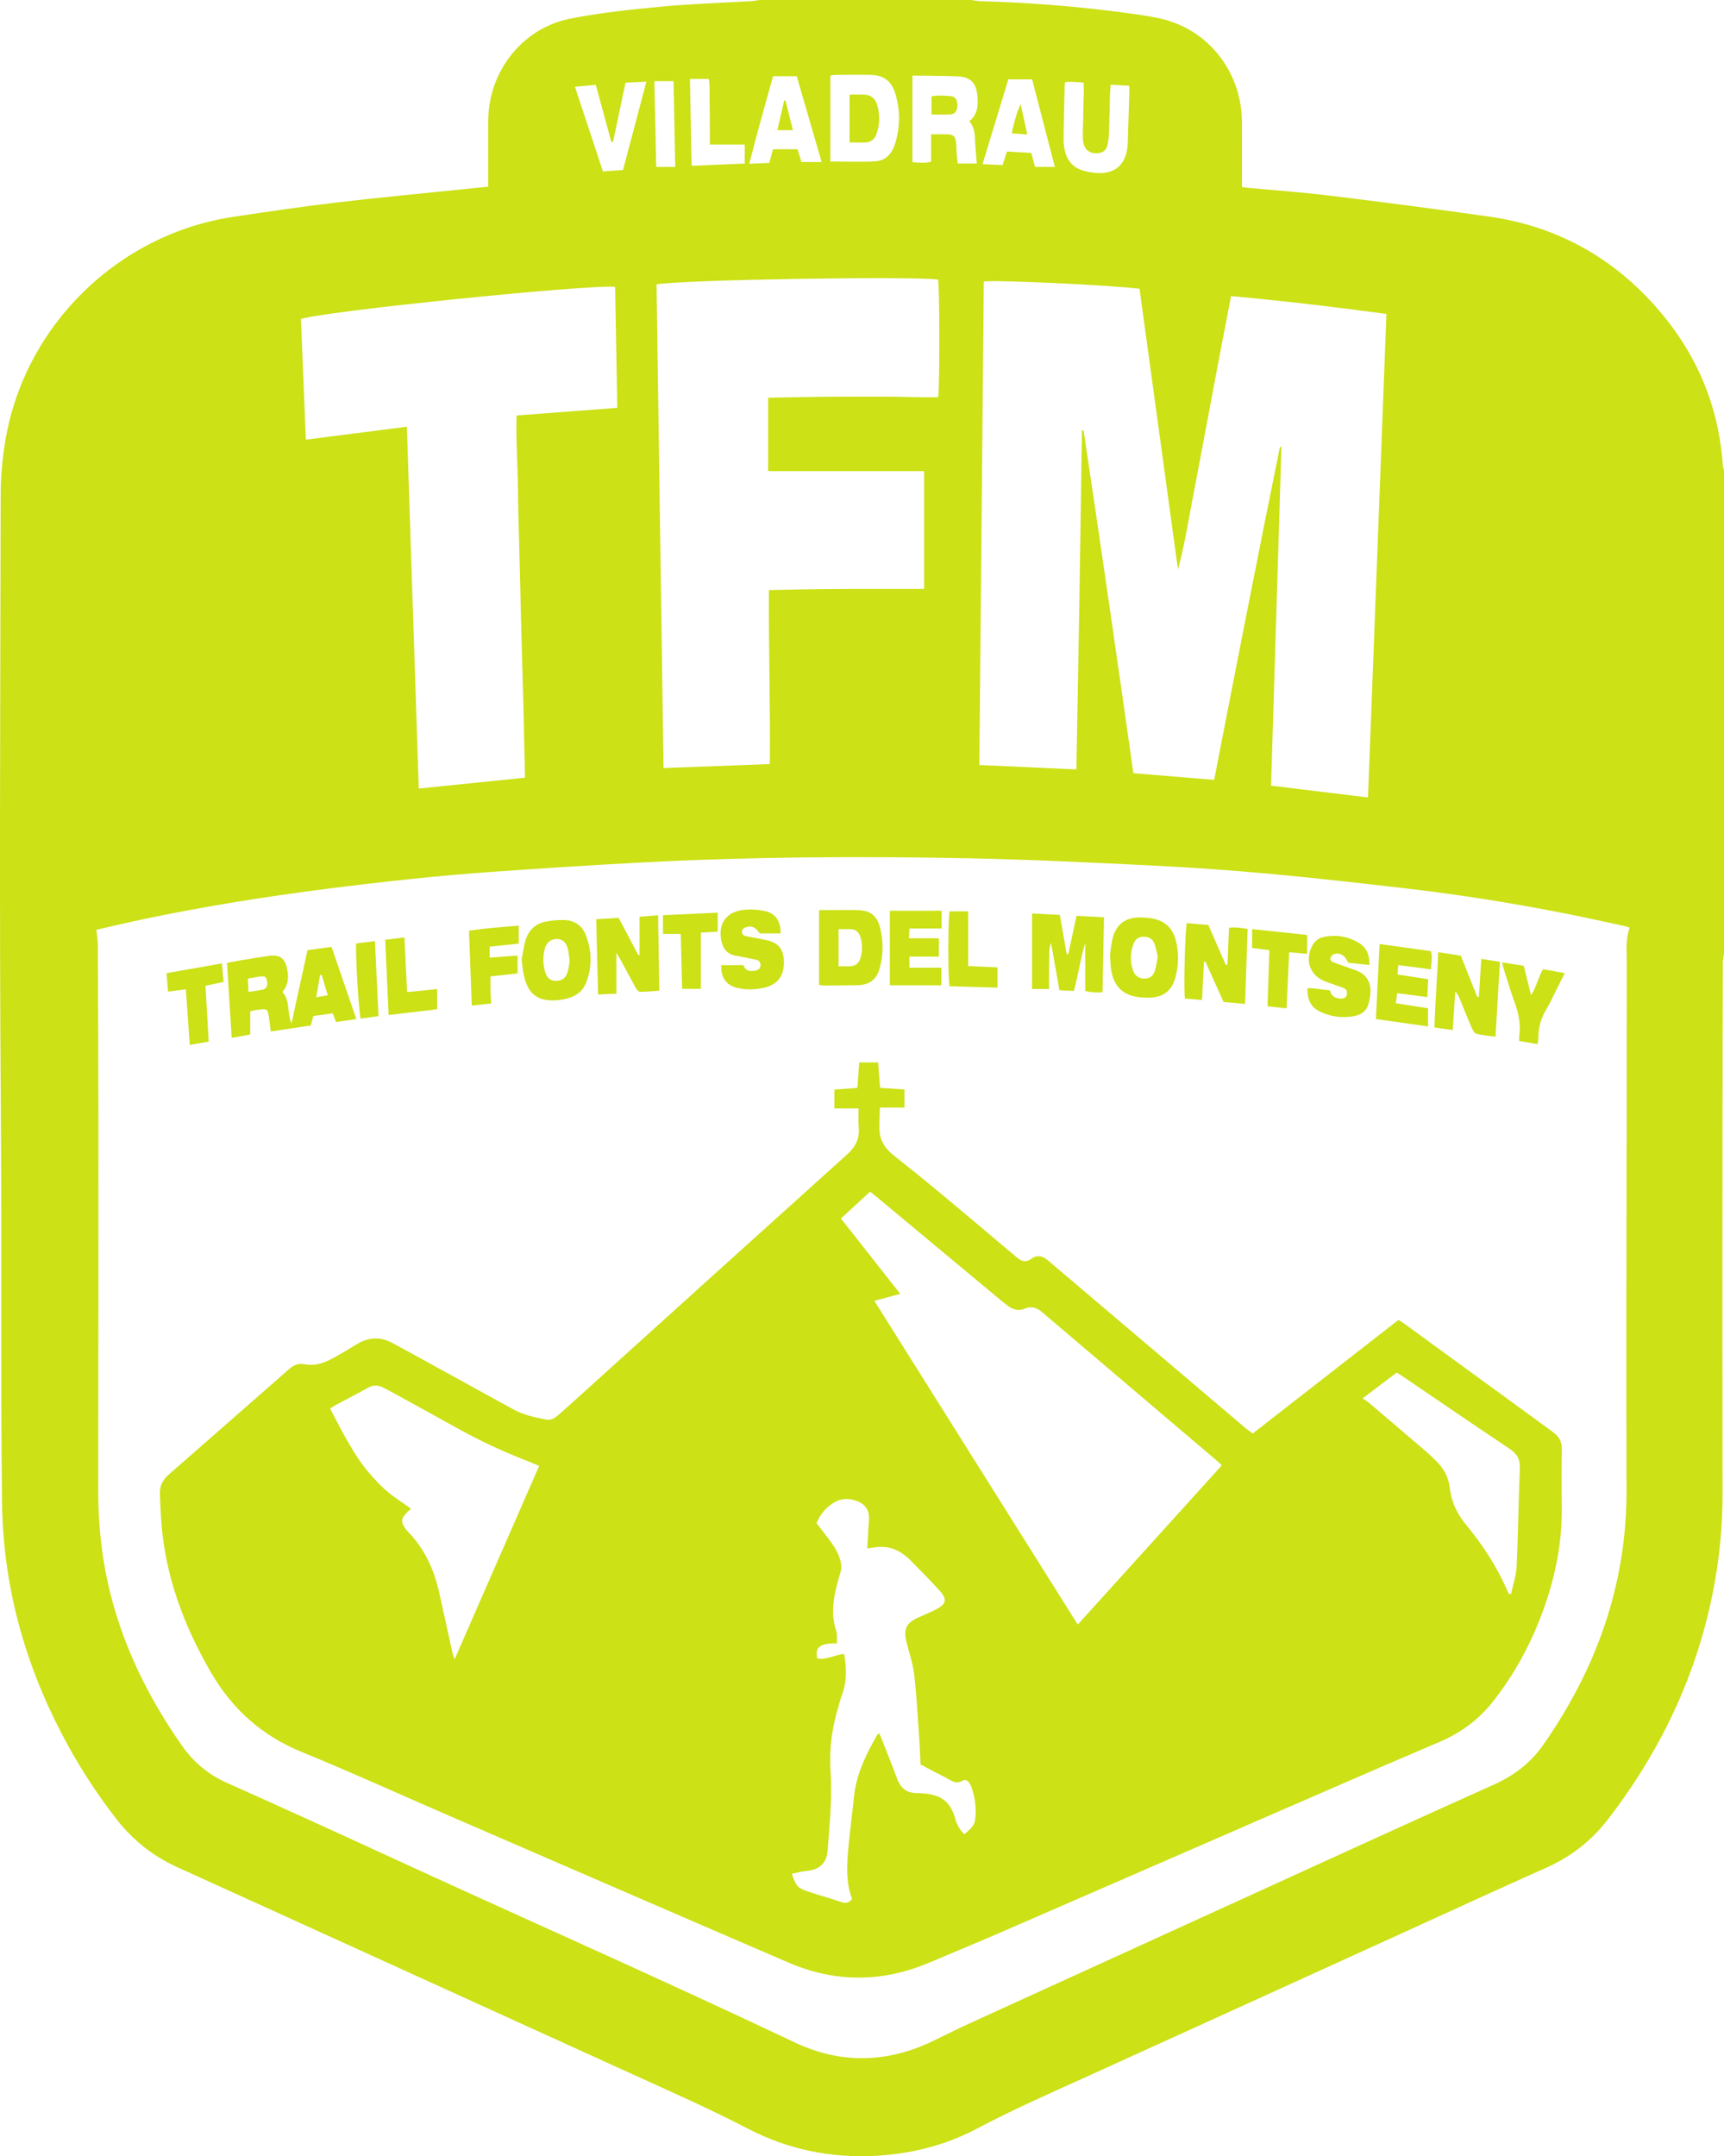 <?xml version="1.0" encoding="utf-8"?>
<!-- Generator: Adobe Illustrator 16.0.0, SVG Export Plug-In . SVG Version: 6.00 Build 0)  -->
<!DOCTYPE svg PUBLIC "-//W3C//DTD SVG 1.1//EN" "http://www.w3.org/Graphics/SVG/1.1/DTD/svg11.dtd">
<svg version="1.1" id="Layer_1" xmlns="http://www.w3.org/2000/svg" xmlns:xlink="http://www.w3.org/1999/xlink" x="0px" y="0px"
	 width="746.055px" height="932.958px" viewBox="0 0 746.055 932.958" enable-background="new 0 0 746.055 932.958"
	 xml:space="preserve">
<g>
	<path fill="#CCE116" d="M328.6,0c30.6,0,61.2,0,91.8,0c1.202,0.176,2.4,0.477,3.606,0.508c22.45,0.606,44.8,2.45,67.032,5.601
		c5.066,0.718,10.217,1.453,15.062,3.009c18.724,6.013,31.144,23.417,31.34,43.453c0.08,8.262,0.016,16.525,0.018,24.789
		c0,1.188,0,2.376,0,3.593c0.989,0.128,1.531,0.214,2.076,0.265c11.889,1.117,23.812,1.952,35.66,3.405
		c23.141,2.837,46.27,5.811,69.349,9.114c26.637,3.813,49.513,15.453,68.164,34.847c19.378,20.149,30.783,44.099,32.791,72.228
		c0.069,0.973,0.366,1.929,0.557,2.893c0,69.688,0,139.375,0,209.062c-0.162,1.07-0.462,2.139-0.466,3.21
		c-0.086,25.349-0.178,50.697-0.191,76.046c-0.027,51.372-0.07,102.744,0.031,154.115c0.027,14.124-1.328,28.064-4.013,41.91
		c-7.13,36.773-22.825,69.608-45.603,99.175c-7.077,9.187-15.914,16.108-26.578,20.864c-20.986,9.358-41.857,18.978-62.773,28.496
		c-45.181,20.561-90.338,41.174-135.551,61.665c-16.257,7.368-32.591,14.54-48.39,22.899c-13.504,7.144-28.159,10.746-43.339,11.621
		c-19.439,1.121-38.089-2.689-55.376-11.651c-16.362-8.481-33.174-15.94-49.933-23.551
		c-65.714-29.844-131.369-59.815-197.097-89.629c-10.528-4.776-19.222-11.667-26.28-20.714c-9.091-11.65-17.021-24.061-23.844-37.16
		C10.35,718.759,1.317,685.475,0.892,650.156c-0.68-56.369-0.09-112.744-0.526-169.119c-0.688-88.891-0.22-177.791-0.079-266.686
		c0.013-7.778,0.702-15.64,1.963-23.316c8.203-49.971,48.595-89.673,98.695-97.204c14.783-2.222,29.579-4.427,44.424-6.177
		c18.95-2.235,37.955-4.002,56.937-5.97c2.95-0.306,5.902-0.603,8.979-0.917c0-1.595,0-2.817,0-4.039
		c0.001-8.265-0.053-16.529,0.015-24.793c0.174-21.1,14.735-39.741,35.442-43.864c13.099-2.607,26.482-3.966,39.801-5.227
		c12.883-1.22,25.847-1.589,38.772-2.356C326.415,0.422,327.505,0.168,328.6,0z M41.734,402.288c0.234,2.458,0.58,4.439,0.589,6.423
		c0.119,26.014,0.254,52.027,0.262,78.041c0.014,52.37-0.032,104.74-0.091,157.11c-0.013,11.974,0.864,23.864,3.078,35.634
		c5.23,27.803,17.012,52.77,33.147,75.795c4.95,7.064,11.322,12.478,19.326,16.059c21.888,9.796,43.73,19.695,65.507,29.733
		c60.067,27.688,120.615,54.322,180.389,82.653c19.746,9.359,39.712,8.96,59.457-0.449c5.236-2.494,10.396-5.153,15.67-7.563
		c41.492-18.96,82.999-37.889,124.51-56.808c34.305-15.633,68.567-31.361,102.971-46.775c8.748-3.92,15.896-9.436,21.319-17.205
		c23.167-33.189,36.167-69.615,36.01-110.514c-0.22-56.832,0.03-113.666,0.074-170.498c0.014-18.871-0.018-37.743,0.037-56.614
		c0.016-5.308-0.604-10.666,1.202-15.915c-0.765-0.266-1.267-0.502-1.795-0.615c-8.505-1.826-16.991-3.746-25.524-5.429
		c-22.774-4.491-45.685-8.176-68.74-10.863c-19.838-2.312-39.689-4.568-59.577-6.391c-17.114-1.568-34.273-2.782-51.438-3.627
		c-26.426-1.301-52.865-2.571-79.314-3.103c-46.895-0.942-93.795-0.658-140.651,1.793c-21.29,1.113-42.568,2.491-63.837,3.975
		c-24.162,1.684-48.235,4.311-72.266,7.359c-26.461,3.356-52.781,7.557-78.898,12.981C56.068,398.947,49.034,400.642,41.734,402.288
		z M468.2,186.274c0.236-0.023,0.473-0.046,0.709-0.069c7.404,49.332,14.518,98.708,21.559,148.339
		c11.737,0.973,23.246,1.927,34.96,2.898c9.382-48.258,18.714-96.198,28.46-144.055c0.216,0.029,0.432,0.058,0.647,0.087
		c-1.495,48.734-2.991,97.469-4.494,146.463c14.056,1.717,27.828,3.398,41.96,5.124c2.66-69.858,5.311-139.415,7.97-209.22
		c-22.528-3.073-44.748-5.646-67.234-7.732c-1.948,10.129-3.86,19.967-5.729,29.813c-1.873,9.863-3.699,19.735-5.556,29.603
		c-1.856,9.866-3.706,19.734-5.593,29.595c-1.87,9.78-3.456,19.619-6.095,29.263c-5.552-40.521-11.103-81.042-16.637-121.436
		c-12.236-1.598-63.802-3.987-67.395-3.104c-0.639,69.58-1.278,139.213-1.921,209.163c14.095,0.642,27.865,1.269,41.999,1.911
		c0.436-24.626,0.894-49.039,1.292-73.454C467.5,235.068,467.837,210.671,468.2,186.274z M284.122,123.053
		c1.006,69.623,2.013,139.326,3.023,209.271c15.508-0.579,30.624-1.144,45.988-1.718c0.255-25.224-0.541-50.158-0.395-75.289
		c7.791-0.152,15.146-0.343,22.501-0.426c7.48-0.084,14.962-0.072,22.442-0.084c7.321-0.013,14.642-0.003,22.234-0.003
		c0-17.056,0-33.855,0-50.933c-22.479,0-44.844,0-67.516,0c0-10.694,0-21.113,0-31.773c8.354-0.151,16.496-0.354,24.64-0.431
		c8.262-0.079,16.525-0.017,24.787-0.05c8.084-0.033,16.174,0.413,24.209,0.229c0.657-7.504,0.554-48.338-0.086-50.884
		C394.153,119.41,294.37,121.058,284.122,123.053z M176.071,184.634c1.726,52.43,3.434,104.353,5.15,156.562
		c15.539-1.59,30.685-3.138,45.973-4.701c-0.236-10.709-0.439-21.076-0.699-31.441c-0.263-10.49-0.595-20.979-0.873-31.468
		c-0.275-10.378-0.527-20.757-0.777-31.136c-0.254-10.49-0.601-20.98-0.706-31.473c-0.104-10.32-0.941-20.637-0.593-31.197
		c14.675-1.114,28.98-2.2,43.59-3.311c-0.317-17.668-0.629-35.027-0.94-52.339c-11.53-1.145-125.222,10.474-135.967,13.877
		c0.703,17.276,1.41,34.633,2.127,52.228C146.978,188.361,161.302,186.525,176.071,184.634z M359.315,69.885
		c6.728,0,13.17,0.286,19.571-0.096c4.638-0.277,7.285-3.662,8.554-7.876c2.138-7.104,2.154-14.316,0.004-21.415
		c-1.675-5.532-5.117-8.005-10.88-8.109c-5.125-0.092-10.253-0.014-15.38,0.023c-0.63,0.004-1.258,0.222-1.869,0.338
		C359.315,45.254,359.315,57.564,359.315,69.885z M402.935,58.118c2.793,0,5.022-0.084,7.242,0.022
		c2.367,0.115,3.161,0.84,3.506,3.192c0.226,1.538,0.162,3.116,0.281,4.671c0.118,1.523,0.304,3.042,0.48,4.766
		c2.998,0,5.712,0,8.254,0c-0.287-3.803-0.645-7.461-0.813-11.128c-0.12-2.611-0.504-5.072-2.432-7.11
		c3.75-3.088,3.901-7.215,3.466-11.402c-0.571-5.498-3.189-7.902-8.752-8.111c-5.239-0.196-10.486-0.209-15.729-0.295
		c-1.085-0.018-2.17-0.003-3.592-0.003c0,12.626,0,24.945,0,37.433c2.623,0.216,5.207,0.562,8.089-0.172
		C402.935,65.986,402.935,62.121,402.935,58.118z M480.658,36.648c-0.128,1.543-0.283,2.739-0.316,3.939
		c-0.156,5.688-0.234,11.38-0.438,17.066c-0.063,1.772-0.259,3.577-0.696,5.289c-0.571,2.239-2.127,3.275-4.429,3.362
		c-3.383,0.128-5.503-1.562-6.021-4.96c-0.2-1.312-0.183-2.671-0.155-4.006c0.118-6.025,0.287-12.049,0.412-18.072
		c0.024-1.166-0.063-2.333-0.101-3.524c-2.947-0.177-5.45-0.538-7.929-0.207c-0.133,0.638-0.25,0.955-0.257,1.274
		c-0.174,7.698-0.364,15.396-0.477,23.094c-0.022,1.553,0.121,3.135,0.415,4.66c0.895,4.647,3.488,7.903,8.127,9.278
		c1.382,0.409,2.818,0.684,4.248,0.869c9.129,1.186,14.379-3.129,14.97-12.253c0.015-0.224,0.022-0.446,0.029-0.67
		c0.217-7.026,0.437-14.053,0.645-21.079c0.031-1.081,0.004-2.164,0.004-3.597C485.87,36.95,483.372,36.806,480.658,36.648z
		 M334.524,64.57c3.694,0,7.12,0,10.609,0c0.592,1.922,1.169,3.795,1.704,5.533c2.976,0,5.62,0,8.716,0
		c-3.668-12.647-7.249-24.992-10.766-37.116c-3.725,0-6.92,0-10.265,0c-3.462,12.581-7.011,24.95-10.282,37.888
		c3.286-0.145,6.011-0.266,8.667-0.383C333.488,68.369,333.952,66.666,334.524,64.57z M456.479,72.217
		c-3.304-12.732-6.54-25.209-9.828-37.883c-3.551,0-6.828,0-10.297,0c-3.703,12.167-7.39,24.275-11.172,36.701
		c3.157,0.144,5.89,0.268,8.691,0.396c0.653-2.062,1.215-3.834,1.857-5.861c3.63,0.205,7.126,0.401,10.539,0.594
		c0.604,2.26,1.087,4.064,1.619,6.053C450.72,72.217,453.362,72.217,456.479,72.217z M279.72,35.32
		c-3.258,0.16-6.094,0.301-9.038,0.446c-1.843,8.771-3.61,17.188-5.379,25.606c-0.253,0.006-0.506,0.013-0.759,0.019
		c-2.224-8.173-4.446-16.345-6.719-24.696c-3.141,0.301-5.956,0.569-9.022,0.863c4.121,12.465,8.097,24.488,12.111,36.631
		c3.03-0.229,5.78-0.436,8.705-0.655C272.964,60.879,276.283,48.321,279.72,35.32z M298.565,34.154
		c0.25,12.768,0.49,25.066,0.735,37.6c7.921-0.338,15.44-0.658,22.979-0.98c0-2.972,0-5.584,0-8.232c-5.07,0-9.901,0-15.096,0
		c0-3.334,0.014-6.437-0.004-9.539c-0.018-3.233-0.021-6.467-0.113-9.697c-0.087-3.058,0.216-6.151-0.378-9.15
		C303.913,34.154,301.487,34.154,298.565,34.154z M292.2,72.221c-0.244-12.772-0.478-25.004-0.709-37.111c-2.964,0-5.556,0-8.316,0
		c0.274,12.635,0.539,24.867,0.804,37.111C286.831,72.221,289.338,72.221,292.2,72.221z"/>
	<path fill-rule="evenodd" clip-rule="evenodd" fill="#CCE116" d="M371.558,479.601c-2.092,0-3.73,0-5.37,0
		c-1.644,0-3.286,0-5.105,0c0-2.849,0-5.263,0-8.159c3.124-0.225,6.288-0.451,9.931-0.713c0.268-3.61,0.534-7.215,0.818-11.047
		c2.769,0,5.361,0,8.166,0c0.285,3.695,0.559,7.221,0.853,11.021c3.588,0.23,6.988,0.448,10.558,0.677c0,2.668,0,5.059,0,7.842
		c-3.544,0-6.946,0-10.655,0c-0.071,3.478-0.268,6.582-0.166,9.676c0.151,4.68,2.55,8.156,6.147,11.016
		c7.078,5.628,14.133,11.289,21.088,17.069c10.132,8.421,20.166,16.961,30.244,25.448c0.768,0.647,1.551,1.277,2.318,1.926
		c1.842,1.553,3.798,1.877,5.799,0.385c2.632-1.963,5.009-1.332,7.281,0.585c4.182,3.528,8.343,7.08,12.514,10.62
		c24.344,20.669,48.686,41.338,73.038,61.997c0.915,0.777,1.92,1.45,3.089,2.325c21.088-16.436,42.021-32.749,63.034-49.125
		c0.79,0.469,1.479,0.805,2.091,1.25c20.757,15.115,41.507,30.24,62.256,45.367c0.902,0.657,1.774,1.355,2.684,2.004
		c2.537,1.808,3.781,4.096,3.715,7.373c-0.17,8.371-0.127,16.748-0.036,25.121c0.179,16.535-3.292,32.331-9.243,47.682
		c-5.038,12.998-11.702,25.021-20.31,36.026c-6.293,8.046-14.095,13.813-23.455,17.788c-18.891,8.022-37.711,16.209-56.533,24.391
		c-44.706,19.433-89.388,38.922-134.1,58.342c-10.026,4.354-20.136,8.516-30.206,12.768c-20.285,8.564-40.632,8.606-60.817-0.084
		c-48.872-21.039-97.676-42.238-146.499-63.391c-21.393-9.268-42.62-18.938-64.194-27.758c-17.2-7.033-30.005-18.547-39.219-34.428
		c-11.741-20.241-19.762-41.706-21.474-65.241c-0.291-4.003-0.476-8.018-0.6-12.03c-0.104-3.318,1.214-6.024,3.738-8.23
		c17.403-15.209,34.79-30.439,52.152-45.696c1.957-1.721,3.934-2.638,6.664-2.11c3.481,0.673,6.924-0.008,10.116-1.508
		c2.417-1.135,4.729-2.502,7.048-3.835c2.128-1.223,4.157-2.62,6.309-3.796c4.749-2.598,9.575-2.688,14.404-0.168
		c0.989,0.516,1.964,1.06,2.941,1.597c16.528,9.075,33.066,18.132,49.576,27.24c4.482,2.473,9.382,3.489,14.319,4.42
		c2.221,0.419,3.872-0.846,5.388-2.169c3.447-3.012,6.825-6.104,10.223-9.172c38.195-34.51,76.364-69.051,114.628-103.486
		c3.648-3.283,5.364-6.912,4.896-11.772C371.356,485.117,371.558,482.556,371.558,479.601z M528.743,634.024
		c-0.842-0.796-1.374-1.348-1.955-1.841c-25.268-21.465-50.553-42.908-75.787-64.412c-2.369-2.02-4.676-2.736-7.644-1.516
		c-2.581,1.062-5.036,0.447-7.22-1.262c-0.967-0.756-1.961-1.479-2.904-2.266c-18.017-14.996-36.026-30.001-54.042-44.999
		c-0.835-0.694-1.711-1.34-2.685-2.099c-4.257,3.921-8.338,7.68-12.602,11.605c8.607,10.92,17.068,21.653,25.69,32.592
		c-3.955,1.066-7.423,2-11.223,3.023c29.479,46.911,58.651,93.337,88.023,140.08C487.335,679.789,507.916,657.043,528.743,634.024z
		 M417.312,793.666c3.685-3.13,4.445-4.044,4.761-7.051c0.483-4.607-0.207-9.114-1.713-13.49c-0.179-0.521-0.489-1.002-0.779-1.477
		c-0.72-1.181-1.77-1.915-3.066-1.142c-2.191,1.307-3.998,0.499-5.906-0.601c-1.931-1.113-3.949-2.074-5.926-3.107
		c-2.243-1.174-4.481-2.356-6.321-3.324c-0.228-4.54-0.356-8.55-0.643-12.549c-0.638-8.899-1.094-17.823-2.143-26.675
		c-0.56-4.723-2.245-9.306-3.337-13.973c-1.296-5.538-0.031-8.042,5.121-10.396c2.535-1.158,5.144-2.17,7.609-3.459
		c4.638-2.424,5.083-4.379,1.59-8.236c-4.193-4.632-8.634-9.041-13.002-13.513c-0.774-0.793-1.696-1.45-2.589-2.118
		c-3.885-2.91-8.242-3.791-12.986-2.973c-0.724,0.125-1.452,0.223-2.662,0.407c0.159-3.054,0.295-5.81,0.45-8.564
		c0.094-1.667,0.349-3.336,0.298-4.997c-0.099-3.198-1.684-5.457-4.662-6.726c-4.004-1.706-7.833-1.499-11.436,1.028
		c-2.987,2.096-5.23,4.794-6.589,8.358c1.78,2.315,3.557,4.601,5.306,6.906c2.03,2.677,3.872,5.445,4.85,8.726
		c0.593,1.986,0.767,3.874,0.1,5.896c-0.768,2.326-1.354,4.718-1.919,7.104c-1.408,5.942-1.879,11.853,0.122,17.823
		c0.564,1.684,0.268,3.656,0.367,5.518c-7.351-0.149-9.614,1.664-8.534,6.551c4.055,0.72,7.657-1.681,11.641-2.001
		c1.012,6.221,1.223,12.165-1.062,17.984c-0.527,1.345-0.814,2.781-1.243,4.166c-2.899,9.356-4.267,18.839-3.593,28.706
		c0.786,11.492-0.431,22.976-1.299,34.437c-0.399,5.278-3.717,8.162-8.962,8.599c-2.173,0.18-4.308,0.828-6.505,1.272
		c1.799,5.29,2.459,6.119,7.033,7.669c4.749,1.607,9.599,2.918,14.344,4.539c1.998,0.683,3.424,0.344,4.703-1.363
		c-2.535-6.649-2.363-13.57-1.746-20.484c0.615-6.884,1.477-13.746,2.238-20.616c0.222-1.993,0.396-3.996,0.729-5.972
		c1.473-8.732,5.408-16.481,9.75-24.057c0.124-0.217,0.539-0.268,0.89-0.428c0.36,0.905,0.693,1.73,1.018,2.559
		c2.237,5.713,4.568,11.391,6.675,17.15c1.503,4.109,4.308,6.065,8.603,6.088c1.004,0.006,2.012,0.049,3.011,0.14
		c7.688,0.694,11.531,3.775,13.56,11.202C414.162,789.79,415.511,791.816,417.312,793.666z M233.325,634.278
		c-1.689-0.715-2.901-1.266-4.141-1.744c-10.623-4.099-20.958-8.804-30.907-14.36c-9.832-5.492-19.724-10.877-29.593-16.302
		c-0.977-0.537-1.974-1.036-2.97-1.537c-2.131-1.073-4.188-1.126-6.36,0.077c-4.583,2.537-9.245,4.934-13.861,7.411
		c-0.861,0.463-1.664,1.034-2.648,1.653c2.275,4.303,4.349,8.501,6.68,12.551c2.333,4.056,4.658,8.164,7.477,11.878
		c2.883,3.8,6.11,7.423,9.646,10.616c3.41,3.078,7.405,5.508,11.252,8.301c-0.633,0.562-1.231,1.048-1.779,1.585
		c-2.629,2.581-2.738,4.331-0.473,7.282c0.271,0.354,0.552,0.705,0.862,1.023c7.257,7.407,11.354,16.439,13.565,26.432
		c1.928,8.704,3.822,17.416,5.752,26.119c0.151,0.681,0.476,1.322,0.949,2.604C209.097,689.691,221.145,662.137,233.325,634.278z
		 M653.121,689.727c0.263-0.02,0.524-0.04,0.788-0.06c0.84-4.009,2.232-7.991,2.421-12.03c0.657-14.143,0.789-28.31,1.374-42.457
		c0.159-3.854-1.28-6.186-4.371-8.256c-15.377-10.299-30.65-20.752-45.964-31.145c-0.913-0.619-1.861-1.185-2.952-1.876
		c-4.769,3.605-9.463,7.154-14.779,11.173c0.913,0.582,1.633,0.93,2.223,1.432c7.993,6.782,15.987,13.562,23.936,20.398
		c2.277,1.959,4.521,3.983,6.578,6.169c2.82,2.998,4.559,6.631,5.012,10.736c0.672,6.095,3.227,11.315,7.07,15.968
		c7.279,8.812,13.476,18.293,17.973,28.838C652.597,689.014,652.888,689.357,653.121,689.727z"/>
	<path fill-rule="evenodd" clip-rule="evenodd" fill="#CCE116" d="M117.186,446.304c-0.331-2.532-0.564-4.733-0.918-6.915
		c-0.424-2.621-0.854-2.9-3.57-2.605c-0.887,0.096-1.774,0.205-2.651,0.361c-0.543,0.098-1.069,0.297-1.762,0.497
		c0,3.192,0,6.378,0,9.981c-2.44,0.44-5.015,0.905-8.02,1.448c-0.68-10.901-1.344-21.523-2.022-32.409
		c1.884-0.371,3.593-0.756,5.318-1.041c4.29-0.707,8.579-1.42,12.883-2.034c4.47-0.639,6.755,0.938,7.739,5.342
		c0.806,3.606,0.725,7.108-1.958,10.267c3.499,3.852,1.878,9.088,3.931,13.589c2.284-10.454,4.567-20.907,6.913-31.647
		c3.431-0.479,6.798-0.95,10.407-1.455c3.574,10.424,7.072,20.621,10.713,31.238c-3.077,0.454-5.88,0.868-8.79,1.298
		c-0.497-1.341-0.912-2.461-1.398-3.773c-2.872,0.402-5.603,0.784-8.444,1.183c-0.322,1.279-0.616,2.445-1.025,4.07
		C128.935,444.538,123.17,445.404,117.186,446.304z M107.258,423.445c0.095,1.992,0.177,3.723,0.273,5.751
		c2.341-0.372,4.339-0.562,6.268-1.036c1.609-0.396,2.142-1.779,1.765-3.779c-0.307-1.63-0.971-2.118-2.902-1.874
		C110.923,422.727,109.203,423.101,107.258,423.445z M141.846,430.654c-0.963-3.232-1.791-6.01-2.619-8.788
		c-0.245,0.028-0.49,0.056-0.734,0.083c-0.524,3.031-1.049,6.062-1.651,9.543C138.728,431.177,140.088,430.949,141.846,430.654z"/>
	<path fill-rule="evenodd" clip-rule="evenodd" fill="#CCE116" d="M446.625,395.251c4.265,0.221,7.928,0.41,12.016,0.622
		c0.991,5.686,1.972,11.305,2.952,16.925c0.229,0.017,0.459,0.034,0.688,0.051c1.183-5.449,2.364-10.899,3.596-16.569
		c3.944,0.205,7.69,0.4,11.879,0.619c-0.213,10.817-0.423,21.461-0.638,32.396c-2.643,0.259-5.013,0.1-7.487-0.493
		c0-6.722,0-13.385,0-20.774c-2.22,7.129-2.97,13.952-4.929,20.74c-2.035-0.096-3.99-0.188-6.235-0.293
		c-1.192-6.746-2.351-13.3-3.633-20.549c-1.078,2.665-0.624,4.818-0.753,6.885c-0.133,2.115-0.094,4.241-0.108,6.363
		c-0.015,2.209-0.003,4.419-0.003,6.74c-2.659,0-4.934,0-7.345,0C446.625,417.02,446.625,406.379,446.625,395.251z"/>
	<path fill-rule="evenodd" clip-rule="evenodd" fill="#CCE116" d="M639.989,431.248c0.341-5.316,0.681-10.632,1.046-16.344
		c2.694,0.428,5.166,0.82,8.061,1.28c-0.639,10.759-1.271,21.39-1.925,32.409c-2.941-0.421-5.59-0.631-8.136-1.262
		c-0.829-0.205-1.627-1.406-2.028-2.33c-1.909-4.393-3.672-8.849-5.498-13.277c-0.372-0.902-0.798-1.781-1.756-2.625
		c-0.359,5.445-0.719,10.891-1.098,16.615c-2.685-0.383-5.072-0.724-7.898-1.127c0.293-10.852,1.225-21.537,1.624-32.57
		c3.507,0.531,6.561,0.993,9.769,1.479c2.398,6.011,4.776,11.964,7.153,17.918C639.532,431.359,639.761,431.303,639.989,431.248z"/>
	<path fill-rule="evenodd" clip-rule="evenodd" fill="#CCE116" d="M513.557,399.417c3.195,0.284,6.173,0.55,9.364,0.835
		c2.513,5.755,5.032,11.527,7.552,17.301c0.237-0.032,0.476-0.064,0.714-0.098c0.216-5.269,0.433-10.537,0.657-16.023
		c2.691-0.361,5.156,0.043,8.062,0.51c-0.372,10.77-0.738,21.397-1.118,32.428c-3.279-0.286-6.226-0.543-9.275-0.809
		c-2.663-5.909-5.263-11.68-7.862-17.449c-0.215,0.01-0.43,0.02-0.645,0.028c-0.132,2.651-0.263,5.304-0.396,7.954
		c-0.14,2.762-0.28,5.523-0.436,8.572c-2.63-0.21-5.027-0.4-7.389-0.589C512.175,429.799,512.776,403.396,513.557,399.417z"/>
	<path fill-rule="evenodd" clip-rule="evenodd" fill="#CCE116" d="M266.728,429.926c-2.676,0.131-5.074,0.248-7.899,0.386
		c-0.278-10.945-0.549-21.589-0.828-32.574c3.431-0.209,6.505-0.396,9.714-0.591c2.906,5.505,5.732,10.855,8.558,16.207
		c0.161-0.065,0.324-0.131,0.486-0.196c0-5.386,0-10.771,0-16.505c2.558-0.203,5.06-0.402,8.024-0.639
		c0.179,10.954,0.353,21.615,0.533,32.654c-2.892,0.194-5.632,0.488-8.369,0.477c-0.613-0.002-1.408-0.969-1.801-1.671
		c-2.178-3.89-4.25-7.838-6.375-11.758c-0.516-0.952-1.094-1.87-2.043-3.483C266.728,418.475,266.728,423.941,266.728,429.926z"/>
	<path fill-rule="evenodd" clip-rule="evenodd" fill="#CCE116" d="M225.742,415.112c0.597-2.926,0.929-5.938,1.853-8.757
		c1.34-4.091,4.348-6.75,8.591-7.596c2.595-0.517,5.301-0.741,7.946-0.674c4.398,0.111,7.72,2.315,9.338,6.414
		c2.67,6.767,2.83,13.687,0.234,20.537c-1.25,3.297-3.675,5.523-7.061,6.628c-3.221,1.05-6.536,1.431-9.889,1.035
		c-4.221-0.497-7.189-2.762-8.823-6.723C226.505,422.519,226.099,418.89,225.742,415.112z M246.523,415.922
		c-0.279-1.943-0.368-3.737-0.819-5.435c-0.772-2.898-2.48-4.253-4.86-4.202c-2.4,0.053-4.371,1.492-5.062,4.105
		c-0.926,3.498-0.868,7.047,0.247,10.52c0.67,2.087,2.035,3.408,4.349,3.506c2.433,0.104,4.281-0.993,5.124-3.441
		C246.069,419.324,246.214,417.527,246.523,415.922z"/>
	<path fill-rule="evenodd" clip-rule="evenodd" fill="#CCE116" d="M354.449,426.162c0-10.692,0-21.312,0-32.376
		c2.058,0,4.032,0.001,6.007,0c3.785-0.002,7.577-0.151,11.354,0.028c4.795,0.228,7.673,2.484,8.918,7.13
		c1.613,6.022,1.614,12.146-0.084,18.151c-1.373,4.855-4.496,7.074-9.6,7.186c-4.786,0.105-9.575,0.11-14.363,0.134
		C356.03,426.419,355.379,426.271,354.449,426.162z M362.881,418.104c1.822,0,3.465,0.069,5.099-0.017
		c2.248-0.118,3.736-1.355,4.371-3.485c0.908-3.049,0.905-6.139-0.013-9.184c-0.553-1.833-1.759-3.165-3.745-3.332
		c-1.843-0.154-3.709-0.033-5.712-0.033C362.881,407.509,362.881,412.664,362.881,418.104z"/>
	<path fill-rule="evenodd" clip-rule="evenodd" fill="#CCE116" d="M337.792,403.878c-3.107,0-5.992,0-8.952,0
		c-2.063-2.763-3.547-3.449-5.887-2.743c-1.061,0.321-1.794,0.859-1.858,2.052c-0.073,1.34,0.863,1.688,1.893,1.894
		c2.84,0.568,5.688,1.094,8.529,1.66c5.23,1.043,7.628,3.944,7.72,9.309c0.112,6.619-3.06,10.384-9.62,11.543
		c-3.562,0.63-7.104,0.706-10.625-0.146c-4.729-1.144-7.139-4.547-6.857-9.833c3.072,0,6.166,0,9.624,0
		c0.663,2.447,2.746,2.821,5.149,2.375c1.346-0.25,2.222-1.077,2.195-2.528c-0.024-1.307-0.825-1.983-2.072-2.228
		c-2.842-0.557-5.667-1.211-8.523-1.683c-3.539-0.584-5.449-2.681-6.242-6.077c-1.716-7.343,1.661-12.744,9.137-13.744
		c3.131-0.418,6.483-0.181,9.589,0.463C335.614,395.148,337.919,398.677,337.792,403.878z"/>
	<path fill-rule="evenodd" clip-rule="evenodd" fill="#CCE116" d="M565.776,427.66c0.758-0.055,1.191-0.152,1.607-0.106
		c2.652,0.296,5.302,0.623,8.154,0.964c0.518,2.405,2.189,3.451,4.535,3.549c1.34,0.056,2.488-0.303,2.792-1.797
		c0.283-1.395-0.318-2.393-1.664-2.877c-2.409-0.869-4.825-1.717-7.242-2.561c-6.77-2.363-9.393-8.719-6.3-15.229
		c1.023-2.155,2.669-3.627,4.96-4.132c5.457-1.204,10.683-0.346,15.445,2.52c3.328,2.002,4.637,5.242,4.562,9.547
		c-3.092-0.329-6.023-0.641-9.086-0.967c-0.282-0.459-0.576-0.904-0.838-1.367c-1.172-2.074-3.078-3.035-5.268-2.425
		c-0.621,0.174-1.315,0.821-1.565,1.423c-0.377,0.904,0.035,1.741,1.047,2.125c0.728,0.277,1.454,0.561,2.188,0.821
		c2.622,0.935,5.256,1.838,7.868,2.796c3.889,1.427,5.92,4.36,6.09,8.373c0.088,2.063-0.313,4.225-0.902,6.221
		c-0.819,2.78-2.948,4.437-5.76,5.029c-5.307,1.12-10.455,0.407-15.301-1.928C567.142,435.73,565.7,432.26,565.776,427.66z"/>
	<path fill-rule="evenodd" clip-rule="evenodd" fill="#CCE116" d="M480.39,413.082c0.272-1.849,0.436-4.548,1.097-7.118
		c1.544-6.001,5.446-8.966,11.668-9.012c1.998-0.015,4.033,0.177,5.989,0.574c5.073,1.029,8.317,4.187,9.638,9.151
		c1.403,5.28,1.297,10.635-0.036,15.906c-1.576,6.23-5.42,9.087-11.884,9.111c-0.893,0.003-1.786-0.05-2.677-0.106
		c-8-0.503-12.482-4.709-13.432-12.665C480.555,417.265,480.539,415.584,480.39,413.082z M501.032,414.004
		c-0.464-1.865-0.768-3.973-1.527-5.899c-0.815-2.067-2.66-2.86-4.881-2.778c-2.034,0.076-3.371,1.167-4.055,2.955
		c-1.524,3.989-1.65,8.052-0.065,12.053c0.815,2.06,2.512,3.063,4.723,3.105c2.104,0.039,3.76-1.037,4.504-3.305
		C500.347,418.256,500.573,416.249,501.032,414.004z"/>
	<path fill-rule="evenodd" clip-rule="evenodd" fill="#CCE116" d="M597.011,408.465c7.756,1.075,14.906,2.066,22.206,3.079
		c0.767,2.557,0.13,5.042,0.043,7.893c-4.761-0.629-9.329-1.233-14.162-1.872c-0.113,1.398-0.21,2.579-0.333,4.096
		c4.441,0.684,8.683,1.336,13.299,2.046c-0.133,2.519-0.258,4.917-0.406,7.732c-4.402-0.574-8.533-1.112-13.051-1.702
		c-0.183,1.377-0.351,2.642-0.579,4.359c4.707,0.733,9.275,1.445,13.941,2.173c0,2.586,0,5.072,0,7.841
		c-7.688-1.082-15.026-2.115-22.551-3.175C595.952,430.043,596.469,419.505,597.011,408.465z"/>
	<path fill-rule="evenodd" clip-rule="evenodd" fill="#CCE116" d="M385.065,394.061c7.602,0,14.912,0,22.424,0
		c0,2.638,0,5.029,0,7.702c-4.583,0-9.096,0-13.943,0c-0.071,1.419-0.13,2.581-0.212,4.21c4.389,0,8.559,0,12.968,0
		c0,2.838,0,5.231,0,7.93c-4.145,0-8.33,0-12.773,0c0,1.648,0,2.998,0,4.803c4.694,0,9.207,0,13.834,0c0,2.834,0,5.218,0,7.612
		c-7.509,0-14.803,0-22.297,0C385.065,415.438,385.065,404.903,385.065,394.061z"/>
	<path fill-rule="evenodd" clip-rule="evenodd" fill="#CCE116" d="M223.972,413.451c0,2.784,0,5.101,0,7.729
		c-3.818,0.418-7.648,0.838-11.713,1.283c0,1.995-0.033,3.855,0.009,5.714c0.043,1.88,0.159,3.757,0.26,6.005
		c-2.788,0.304-5.388,0.587-8.362,0.911c-0.409-10.905-0.806-21.456-1.217-32.402c7.149-1.065,14.188-1.613,21.547-2.149
		c0,2.658,0,5.055,0,7.748c-4.109,0.431-8.289,0.869-12.618,1.322c0,1.553,0,2.953,0,4.742
		C215.915,414.052,219.748,413.766,223.972,413.451z"/>
	<path fill-rule="evenodd" clip-rule="evenodd" fill="#CCE116" d="M677.138,421.047c-1.027,2.059-1.903,3.838-2.801,5.606
		c-1.764,3.476-3.372,7.044-5.352,10.392c-2.227,3.763-3.275,7.738-3.279,12.06c0,0.759-0.154,1.519-0.281,2.673
		c-2.744-0.465-5.308-0.899-8.01-1.357c0-0.842-0.07-1.393,0.012-1.92c0.777-5.095-0.201-9.912-1.95-14.703
		c-1.755-4.806-3.188-9.729-4.747-14.605c-0.231-0.727-0.387-1.477-0.721-2.775c3.347,0.523,6.335,0.991,9.387,1.469
		c1.051,4.237,2.039,8.221,3.167,12.766c2.354-3.727,3.097-7.692,5.153-11.284C670.76,419.909,673.778,420.447,677.138,421.047z"/>
	<path fill-rule="evenodd" clip-rule="evenodd" fill="#CCE116" d="M549.314,411.128c-2.769-0.354-5.061-0.647-7.453-0.954
		c0-2.68,0-5.189,0-8.156c8.056,0.855,15.853,1.684,23.806,2.528c0,2.739,0,5.245,0,8.154c-2.595-0.219-4.971-0.419-7.795-0.657
		c-0.37,8.089-0.733,16.024-1.109,24.257c-2.809-0.301-5.329-0.569-8.244-0.882C548.782,427.379,549.043,419.421,549.314,411.128z"
		/>
	<path fill-rule="evenodd" clip-rule="evenodd" fill="#CCE116" d="M96.039,416.86c0.248,2.814,0.462,5.23,0.707,8.006
		c-2.603,0.548-5.046,1.062-7.825,1.647c0.461,7.975,0.92,15.932,1.396,24.171c-2.753,0.479-5.236,0.91-8.189,1.424
		c-0.569-8.035-1.123-15.861-1.704-24.063c-2.583,0.343-4.959,0.658-7.692,1.021c-0.218-2.686-0.42-5.186-0.647-8.002
		C80.071,419.663,87.832,418.301,96.039,416.86z"/>
	<path fill-rule="evenodd" clip-rule="evenodd" fill="#CCE116" d="M310.584,403.1c-2.422,0.145-4.726,0.281-7.28,0.433
		c0,8.078,0,16.048,0,24.329c-2.764,0-5.27,0-8.118,0c-0.193-7.759-0.391-15.621-0.594-23.757c-2.634,0-5.03,0-7.685,0
		c0-2.779,0-5.278,0-8.114c7.828-0.361,15.58-0.721,23.677-1.095C310.584,397.649,310.584,400.144,310.584,403.1z"/>
	<path fill-rule="evenodd" clip-rule="evenodd" fill="#CCE116" d="M431.659,418.561c0,3.144,0,5.777,0,8.776
		c-7.049-0.205-13.9-0.404-20.717-0.603c-0.725-2.514-0.735-28.101-0.028-32.403c2.577,0,5.169,0,8.046,0c0,7.996,0,15.733,0,23.673
		C423.311,418.194,427.389,418.373,431.659,418.561z"/>
	<path fill-rule="evenodd" clip-rule="evenodd" fill="#CCE116" d="M166.688,406.634c2.811-0.351,5.322-0.663,8.322-1.038
		c0.387,7.898,0.766,15.606,1.162,23.683c4.408-0.452,8.542-0.877,12.998-1.335c0,3.049,0,5.682,0,8.749
		c-6.748,0.798-13.647,1.615-20.993,2.484C167.678,428.247,167.195,417.716,166.688,406.634z"/>
	<path fill-rule="evenodd" clip-rule="evenodd" fill="#CCE116" d="M163.803,439.668c-2.748,0.385-5.239,0.732-7.692,1.075
		c-0.821-2.089-2.372-28.031-1.951-32.521c2.526-0.318,5.124-0.646,8.077-1.018C162.765,418.148,163.276,428.77,163.803,439.668z"/>
	<path fill-rule="evenodd" clip-rule="evenodd" fill="#CCE116" d="M367.646,40.92c2.285,0,4.278-0.05,6.268,0.013
		c2.739,0.085,4.7,1.466,5.536,4.042c1.409,4.351,1.372,8.773-0.179,13.083c-0.816,2.27-2.535,3.6-5.087,3.591
		c-2.098-0.009-4.195-0.002-6.538-0.002C367.646,54.728,367.646,48.022,367.646,40.92z"/>
	<path fill-rule="evenodd" clip-rule="evenodd" fill="#CCE116" d="M403.099,49.541c0-3.021,0-5.334,0-7.83
		c2.949-0.613,5.817-0.32,8.643-0.062c1.743,0.159,2.653,1.906,2.56,4.11c-0.096,2.252-1.073,3.641-3.001,3.745
		C408.661,49.648,406.01,49.541,403.099,49.541z"/>
	<path fill-rule="evenodd" clip-rule="evenodd" fill="#CCE116" d="M336.409,56.326c1.006-4.366,1.98-8.601,2.956-12.834
		c0.189,0.004,0.379,0.007,0.568,0.011c1.032,4.15,2.065,8.302,3.189,12.823C340.818,56.326,338.806,56.326,336.409,56.326z"/>
	<path fill-rule="evenodd" clip-rule="evenodd" fill="#CCE116" d="M444.547,58.174c-2.481-0.171-4.425-0.305-6.766-0.466
		c1.034-4.484,2.037-8.663,3.892-12.678C442.589,49.22,443.505,53.41,444.547,58.174z"/>
</g>
</svg>
